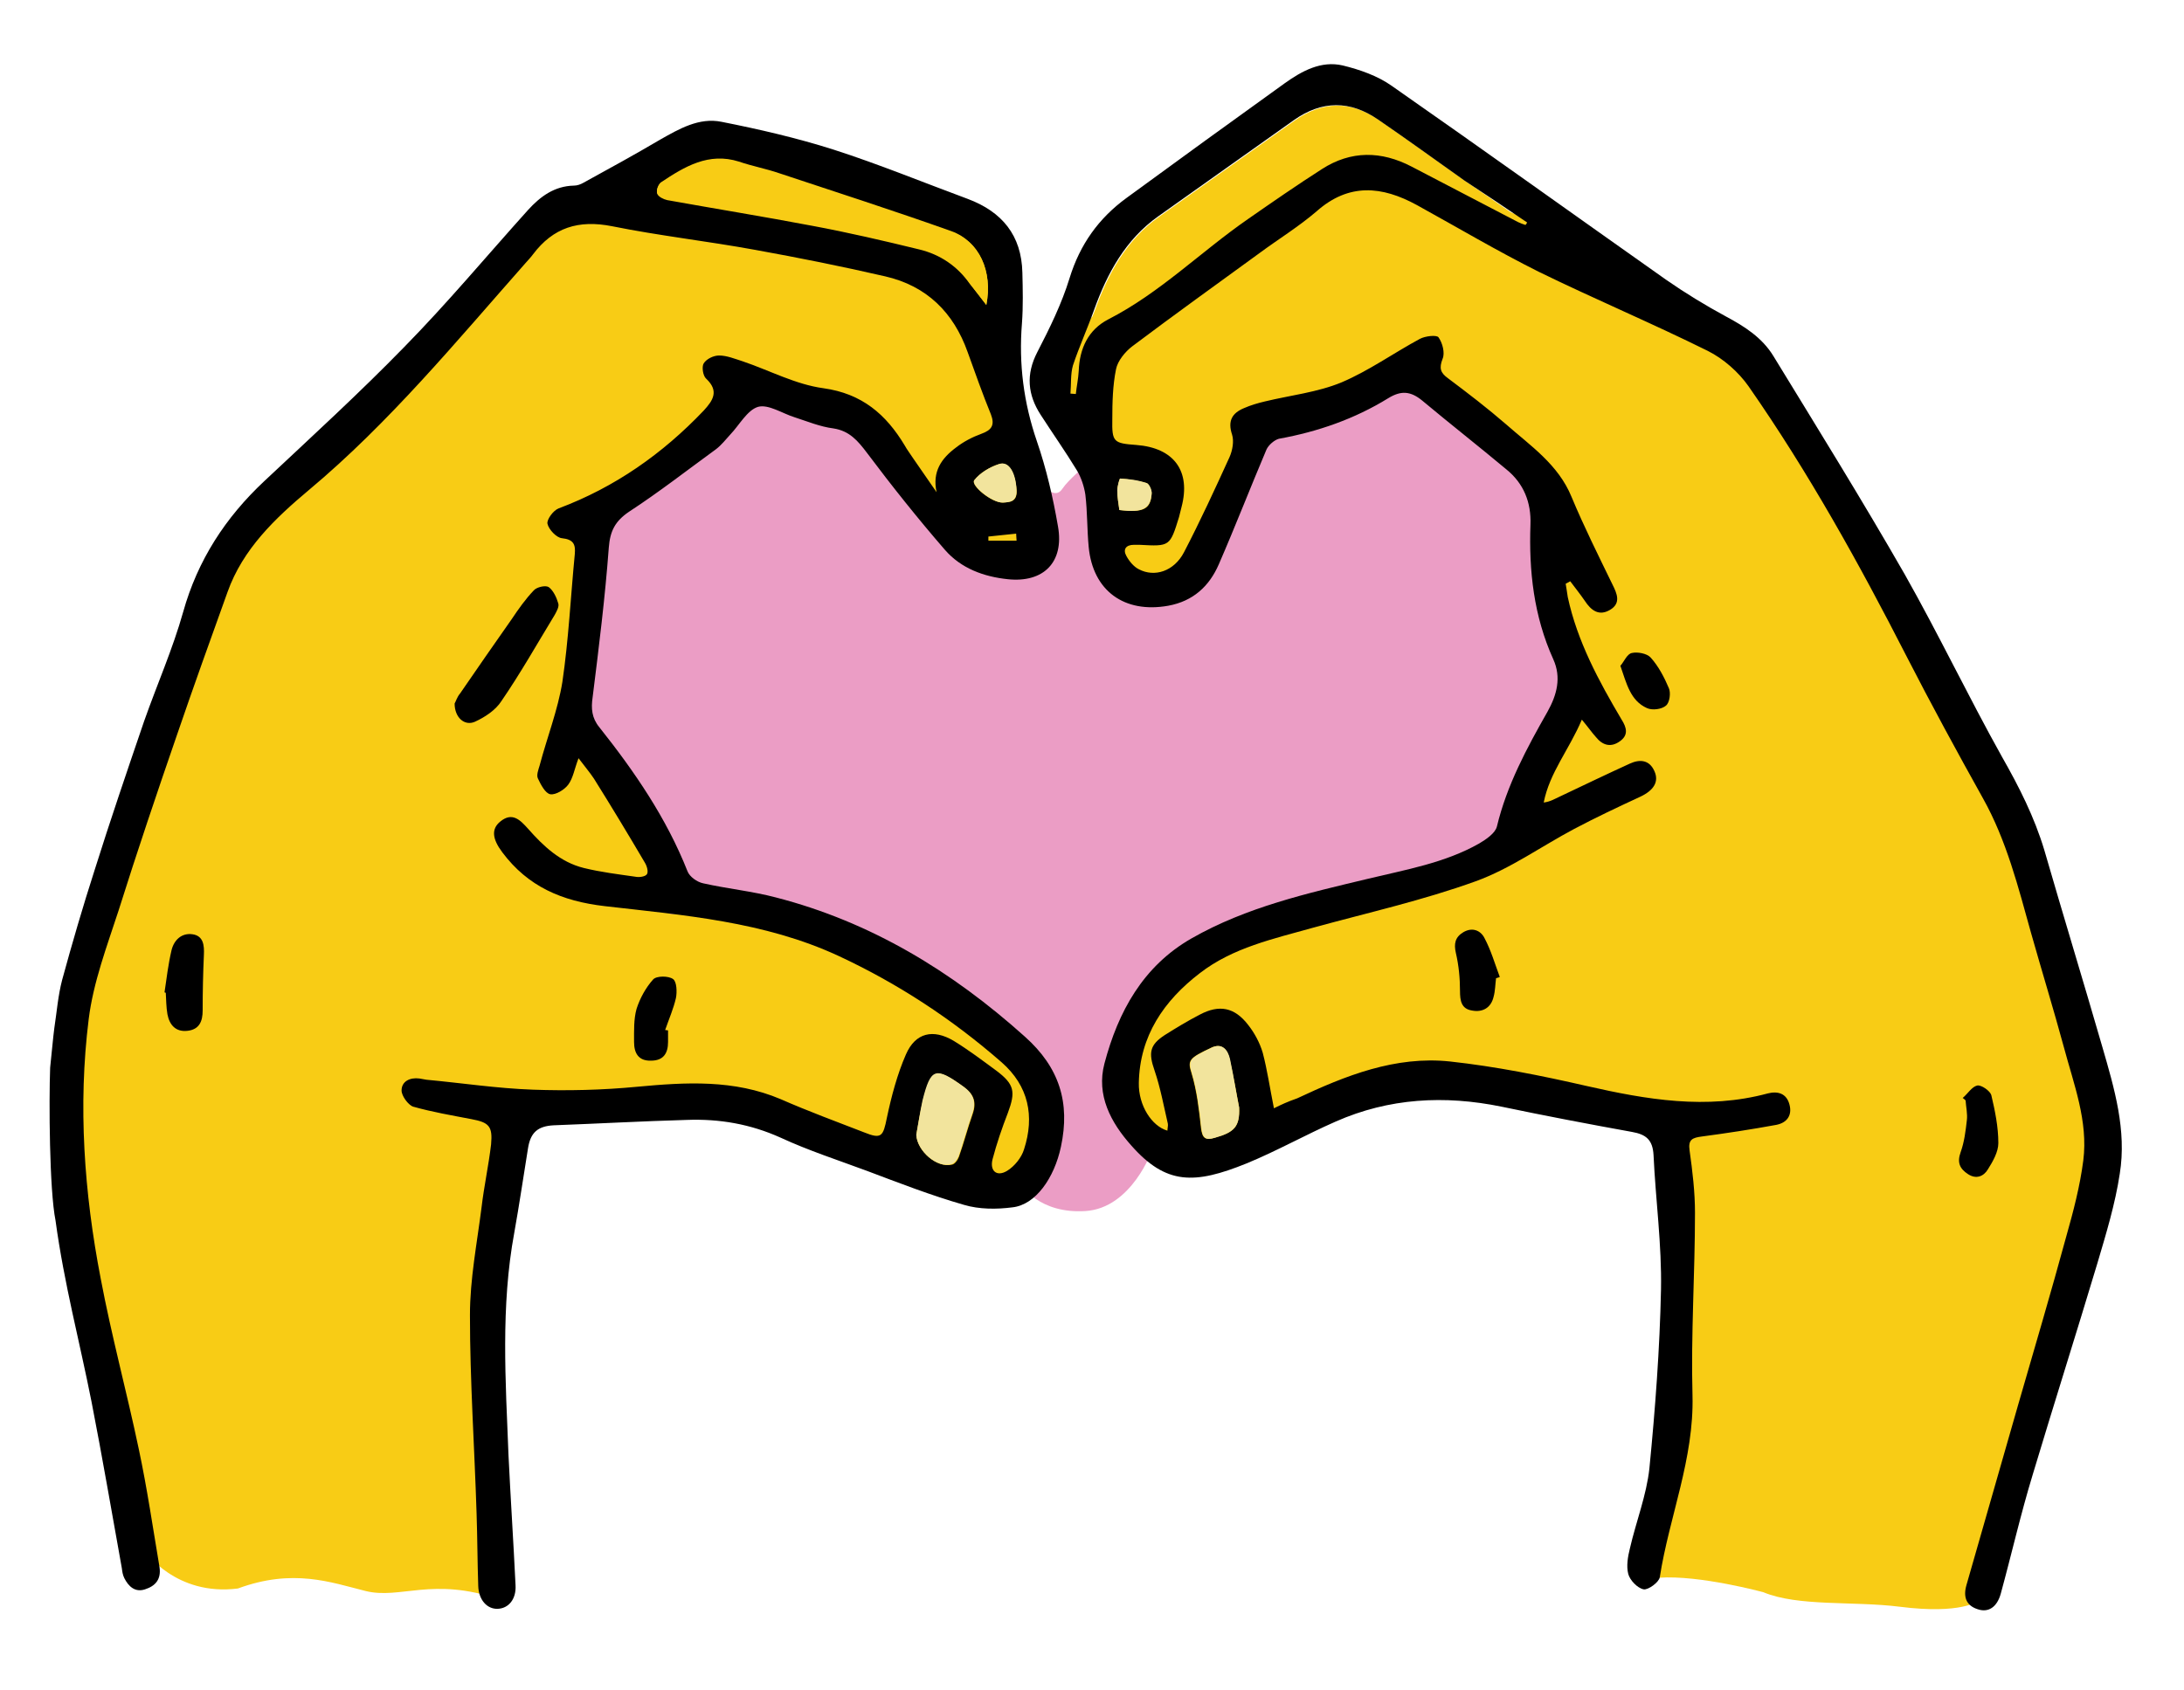 <?xml version="1.0" encoding="utf-8"?>
<!-- Generator: Adobe Illustrator 23.0.1, SVG Export Plug-In . SVG Version: 6.00 Build 0)  -->
<svg version="1.1" id="Layer_1" xmlns="http://www.w3.org/2000/svg" xmlns:xlink="http://www.w3.org/1999/xlink" x="0px" y="0px"
	 viewBox="0 0 527 408" style="enable-background:new 0 0 527 408;" xml:space="preserve">
<style type="text/css">
	.st0{fill:#EB9DC5;}
	.st1{fill:#F8CC15;}
	.st2{fill:#F2E49D;}
</style>
<g>
	<path class="st0" d="M282.2,104.7l27.3-32.9L362,82.3l19.6,11.9l14.7,42l1.4,46.2L359.2,230L278,277.6c0,0-4.9,14-16.1,14.7
		s-15.4-6.3-15.4-6.3l-95.8-50.5l-30.8-30.8l-1.4-85.4c0,0,39.9-35.7,41.3-35.7s40.6,4.2,40.6,4.2s49,29.4,51.1,30.1s3.5,2.1,4.9,0
		s5.6-5.6,5.6-5.6L282.2,104.7z"/>
	<g>
		<g>
			<path class="st1" d="M254,85.4l2.8,16.1l9.1,27.3c0,0,0.7,9.1,7.7,12.6c7,3.5,13.3-2.8,13.3-2.8l16.1-36.4l40.6-10.5l29.4,23.8
				v25.9l7,23.1l-9.1,17.5l-9.1,24.5l-37.1,9.8c0,0-32.2,7.7-41.3,18.2s-13.3,23.1-14,29.4c-0.7,6.3,8.4,13.3,14.7,17.5
				c6.3,4.2,22.4-9.1,29.4-11.2s30.8-10.5,37.8-11.2c6.9-0.7,47.4,11,48.3,11.2c-0.2,0-1,0.2,3.5,11.2c4.9,11.9-2.8,77.7-2.8,77.7
				s-1.4,9.8,0,21.7c9.8-0.7,25.2,3.5,25.2,3.5c8.4,3.5,21.7,2.1,32.9,3.5c15,1.9,18.9-1.4,18.9-1.4s22.4-72.8,26.6-88.9
				c4.2-16.1,2.1-30.8,2.1-30.8l-16.9-62.3l-24.5-49l-35-60.2l-7-7.7L375,56l-10.5-4.8c-3.6-2.5-7.3-5-10.9-7.5
				c-6.9-4.9-13.8-9.9-20.8-14.7c-6.8-4.7-13.6-4.7-20.4,0.1c-10.9,7.7-21.8,15.5-32.7,23.2c-7.9,5.6-12.3,13.7-15.5,22.6
				c-0.2,0.5-0.4,1-0.6,1.5L254,85.4z"/>
			<path class="st1" d="M19.4,313.5c4.2,16.1,15.6,60.9,15.6,60.9s7.4,10.9,22.4,9c13.3-4.9,22.4-1.5,30.8,0.6
				c8.4,2.1,16.1-3.5,32.2,2c1.4-11.9,0.6-27.3,0.6-27.3s-7.3-58.1-2.4-70c4.8-11.9,4.1-15.4,4.1-15.4s35.7-8.6,42.7-7.9
				s27.3,7.6,34.3,9.7c7,2,36.5,17.3,42.8,13.1c6.3-4.3,12.5-16.9,11.8-23.2s-13.5-15.6-21.1-19.5c-13.3-6.9-46.3-25-46.3-25
				l-25.2,0.1l-12-33.6l-11.3-16.1l-0.1-21.7l9-29.4l32.1-24.6l30.8,9.7l21.1,28.6c0,0,9.1,5.5,16.1,2s-2.2-25.9-2.2-25.9l-3.6-36.4
				l-2.2-17.5l-16.8-9L169.3,35l-37,18.3l-37,34.4l-7,7.7L52,136.1l-22.9,68.7L16,247.6C16,247.6,14.8,297.3,19.4,313.5z"/>
		</g>
		<path d="M12.1,257.7c0.1-0.8,0.8-8.2,1-9.5c0.6-3.9,0.9-7.9,1.9-11.7c2.4-8.8,5-17.7,7.8-26.4c3.8-12.1,7.9-24.1,12-36.1
			c3.1-8.8,6.9-17.4,9.4-26.3c3.5-12.5,10.2-22.8,19.6-31.6c11.4-10.7,22.9-21.2,33.8-32.4c10.4-10.6,19.9-22,29.8-33
			c3-3.3,6.4-5.8,11.1-5.9c0.8,0,1.6-0.3,2.3-0.7c6.2-3.4,12.4-6.8,18.5-10.4c4.6-2.6,9.4-5.4,14.8-4.3c9.1,1.8,18.2,3.9,27,6.7
			C212,39.6,222.7,44,233.5,48c8.3,3.1,13,8.8,13.2,17.8c0.1,4,0.2,8.1-0.1,12.2c-0.8,9.8,0.4,19.2,3.6,28.5
			c2.3,6.7,3.9,13.6,5.1,20.6c1.5,8.6-3.5,13.6-12.1,12.7c-5.8-0.6-11.3-2.6-15.2-7.1c-6.5-7.5-12.8-15.4-18.8-23.4
			c-2.2-2.9-4.2-5.3-8.1-5.9c-3.2-0.4-6.3-1.7-9.4-2.7c-2.9-0.9-6.3-3.2-8.8-2.5c-2.6,0.8-4.5,4.4-6.7,6.7c-1.1,1.2-2.1,2.5-3.4,3.5
			c-7,5.1-13.8,10.4-21,15.1c-3.4,2.3-4.6,4.7-4.9,8.7c-0.9,12.1-2.4,24.1-3.9,36.1c-0.4,2.7-0.2,5,1.6,7.2
			c8.5,10.7,16.2,21.9,21.3,34.8c0.5,1.3,2.3,2.6,3.8,2.9c5.8,1.3,11.8,1.9,17.5,3.4c22.9,5.9,42.5,17.8,60.1,33.6
			c8.3,7.4,11,15.9,8.7,26.6c-1.6,7.5-6.1,14-11.7,14.6c-3.8,0.5-8,0.5-11.7-0.6c-8-2.3-15.7-5.3-23.4-8.2c-7-2.6-14.1-4.9-20.8-8
			c-7.3-3.3-14.8-4.6-22.7-4.3c-10.7,0.3-21.4,0.9-32.1,1.3c-3.8,0.2-5.6,1.7-6.2,5.6c-1.1,6.8-2.1,13.6-3.3,20.3
			c-3.3,17.8-2.1,35.8-1.4,53.7c0.5,10.4,1.2,20.9,1.7,31.4c0.2,3.4-1.7,5.6-4.3,5.7s-4.6-2.2-4.7-5.5c-0.2-5.8-0.2-11.7-0.4-17.5
			c-0.5-16-1.6-31.9-1.6-47.9c0-8.7,1.7-17.3,2.8-26c0.6-5.1,1.7-10.1,2.3-15.2c0.4-4.4-0.5-5.3-4.8-6.1c-4.7-0.9-9.4-1.7-14-3
			c-1.2-0.4-2.8-2.6-2.8-3.9c0-2.2,2-3.2,4.3-2.9c0.6,0.1,1.1,0.2,1.7,0.3c8.6,0.8,17.1,2.1,25.7,2.4c8.3,0.3,16.8,0.1,25.1-0.7
			c11.8-1.1,23.4-1.8,34.7,3c6.6,2.9,13.4,5.4,20.1,8c4.2,1.7,4.6,1,5.5-3.5c1.1-5.2,2.5-10.5,4.6-15.3c2.3-5.3,6.6-6.2,11.5-3.3
			c3.6,2.2,6.9,4.7,10.3,7.2c4.4,3.3,4.7,5.1,2.8,10.2c-1.4,3.6-2.7,7.4-3.7,11.2c-0.7,2.8,1,4.3,3.5,2.8c1.8-1.1,3.5-3.2,4.1-5.2
			c2.6-8,1.1-15.3-5.4-21c-11.9-10.4-25-19-39.4-25.7c-17.9-8.3-37.3-9.8-56.4-12c-10.3-1.2-18.5-4.7-24.7-13
			c-2.4-3.2-2.7-5.6-0.5-7.4c2.9-2.4,4.8-0.4,6.7,1.7c3.7,4.2,7.8,8.1,13.5,9.5c4.1,1,8.2,1.5,12.4,2.1c0.9,0.2,2.4,0,2.8-0.6
			s0-2-0.5-2.8c-4-6.8-8.1-13.6-12.3-20.3c-1-1.5-2.2-2.9-3.7-4.9c-1,2.6-1.3,4.8-2.5,6.4c-0.9,1.2-3,2.5-4.3,2.3
			c-1.2-0.2-2.3-2.3-3-3.8c-0.4-0.8,0.1-2.1,0.4-3.1c1.8-6.8,4.4-13.4,5.5-20.2c1.5-10.2,2-20.6,3-30.9c0.2-2.3-0.3-3.5-3.1-3.8
			c-1.3-0.1-3.2-2.1-3.5-3.5c-0.2-1,1.4-3.2,2.7-3.7c13.6-5.1,25.1-13.2,35-23.6c2.2-2.4,3.8-4.7,0.6-7.7c-0.8-0.7-1.1-2.9-0.6-3.7
			c0.7-1.1,2.4-1.9,3.7-1.9c1.9,0,3.8,0.8,5.7,1.4c6.5,2.2,12.8,5.6,19.5,6.5c9.3,1.3,15.1,6.3,19.6,13.8c0.6,1.1,1.4,2.1,2.1,3.2
			c1.9,2.7,3.7,5.4,5.6,8.1c-1.1-5,1.2-8.2,4.7-10.8c1.8-1.4,3.9-2.5,6.1-3.3c2.5-0.9,3.3-2.1,2.3-4.7c-2-4.9-3.8-10-5.6-15
			c-3.4-9.6-9.9-16-19.9-18.3c-10.4-2.4-20.9-4.5-31.4-6.4c-11.5-2.1-23.1-3.4-34.5-5.7c-8.1-1.6-14.2,0.3-19.1,6.8
			c-0.5,0.7-1.2,1.4-1.8,2.1C110.1,82.4,94,102,74.5,118.3c-8.1,6.8-15.9,14.2-19.6,24.6c-4.1,11.4-8.2,22.8-12.1,34.2
			c-4.9,14.2-9.7,28.4-14.2,42.7c-2.8,8.6-6.1,17.3-7.2,26.2c-2.6,20.9-1.1,41.9,2.9,62.6c2.6,13.8,6.3,27.4,9.2,41.2
			c2,9.4,3.4,19,5,28.5c0.4,2.9-1,4.5-3.5,5.3c-2.4,0.8-4-0.7-5-2.7c-0.4-0.8-0.5-1.6-0.6-2.4c-2.4-13.3-4.7-26.8-7.3-40.1
			c-2.9-14.7-6.6-28.4-8.7-43.8C11.9,287.1,11.8,265.7,12.1,257.7z M229.6,56c-13.8-4.9-27.7-9.4-41.6-14c-3.2-1.1-6.5-1.8-9.7-2.8
			c-7.3-2.3-13.1,1.3-18.8,5c-0.7,0.4-1.2,1.9-0.9,2.6s1.5,1.3,2.4,1.5c11.7,2.1,23.4,4,35,6.2c8.6,1.6,17.2,3.6,25.8,5.7
			c5,1.2,9.2,4,12.2,8.3c1.2,1.5,2.4,3,4,5.1C239.6,65.4,236.3,58.2,229.6,56z M229.7,281.1c0.7-0.1,1.4-1.1,1.7-1.9
			c1.2-3.4,2.1-6.9,3.3-10.3c1-2.9,0.3-4.8-2.2-6.6c-6.7-4.8-7.8-4.5-9.8,3.4c-0.7,2.7-1.1,5.5-1.6,8.2
			C221.3,277.8,226.1,282,229.7,281.1z M245.3,118.3c-0.3-4.2-1.9-7-4.2-6.3c-2.2,0.7-4.6,2.1-6,3.9c-1,1.2,4.2,5.5,6.9,5.4
			C243.6,121.2,245.5,121.2,245.3,118.3z M238.5,129.5c0,0.3,0,0.7,0,1c2.3,0,4.5,0,6.8,0c0-0.5-0.1-1.1-0.1-1.7
			C243,129,240.7,129.3,238.5,129.5z"/>
		<path d="M313,265.1c11.7-5.5,23.7-10.3,36.9-8.9c11,1.2,22,3.4,32.9,5.9c14.5,3.3,29,5.8,43.8,1.8c2.4-0.6,4.5,0,5.2,2.7
			c0.7,2.6-0.6,4.4-3.2,4.9c-6,1.1-11.9,2-17.9,2.8c-2.3,0.3-3.4,0.7-3,3.4c0.7,5,1.3,10,1.3,15c0,14.7-1,29.4-0.6,44.1
			c0.4,15.3-5.6,29.2-7.9,43.9c-0.2,1.2-2.8,3.1-3.9,2.9c-1.5-0.3-3.3-2.2-3.7-3.7c-0.5-1.9-0.1-4.2,0.4-6.2
			c1.5-6.5,4-12.8,4.7-19.3c1.4-14.3,2.5-28.8,2.8-43.2c0.2-10.8-1.3-21.6-1.8-32.4c-0.2-3.7-1.8-5-5.2-5.6
			c-10.5-1.9-21-3.9-31.5-6.1c-13.7-2.8-27.1-2.1-40,3.6c-7.3,3.2-14.2,7.1-21.5,10.1c-12.6,5.1-19.4,5.2-27.8-4.3
			c-5-5.6-8.5-12.2-6.5-19.8c3.3-12.5,9.3-23.5,21-30.2c13.3-7.6,28-10.9,42.6-14.4c9.1-2.2,18.5-3.8,26.8-8.5
			c1.7-1,3.9-2.5,4.3-4.1c2.4-10,7.2-18.9,12.2-27.7c2.3-4.1,3.4-8.3,1.4-12.7c-4.7-10.4-5.9-21.3-5.5-32.5
			c0.2-5.3-1.6-9.9-5.8-13.3c-6.7-5.6-13.6-11-20.3-16.6c-2.8-2.3-5.1-2.5-8.2-0.6c-8.1,5-17,8.1-26.4,9.8c-1.1,0.3-2.5,1.5-3,2.6
			c-3.9,9.2-7.5,18.5-11.5,27.7c-2.3,5.3-6.2,8.9-12.2,10c-10.6,1.9-18.2-3.6-19.2-14.2c-0.4-4.2-0.3-8.4-0.8-12.6
			c-0.3-2-1-4.1-2-5.8c-2.8-4.6-5.9-9-8.8-13.5c-3.1-4.8-3.6-9.7-0.8-15.1c3-5.8,5.9-11.7,7.8-17.9c2.5-8.1,7-14.4,13.7-19.3
			c12.7-9.3,25.4-18.5,38.2-27.7c4.2-3,8.8-5.5,14-4.3c4.1,1,8.4,2.5,11.8,4.9C358,36.2,379.9,51.9,402,67.5
			c4.6,3.2,9.5,6.2,14.5,8.9c4.5,2.4,8.7,5.1,11.4,9.5c10.7,17.5,21.5,34.9,31.7,52.7c8.2,14.5,15.4,29.6,23.5,44.1
			c4.1,7.2,7.8,14.5,10.2,22.5c4.6,15.9,9.4,31.6,14,47.5c2.9,10,5.9,20.1,4.2,30.6c-1.1,7.3-3.3,14.5-5.4,21.6
			c-5.1,17-10.5,34-15.6,51c-2.9,9.5-5.1,19.2-7.7,28.7c-0.9,3.3-3,4.7-5.6,3.8c-2.8-0.9-3.5-3-2.7-5.8c4.2-14.5,8.3-29.1,12.5-43.6
			c3.9-13.5,7.9-27,11.6-40.6c1.7-6,3.3-12.1,4.1-18.3c1.2-9.5-2.3-18.4-4.7-27.4c-2.5-9.2-5.3-18.3-7.9-27.5
			c-3.1-11.1-5.9-22.3-11.6-32.5c-6.3-11.3-12.5-22.7-18.4-34.2c-11.5-22.5-23.7-44.5-38.2-65.3c-2.4-3.4-6-6.6-9.8-8.5
			c-13.5-6.7-27.3-12.5-40.8-19.1c-10-5-19.6-10.7-29.4-16.1c-8.4-4.6-16.4-5.4-24.2,1.5c-4.3,3.7-9.2,6.7-13.8,10.1
			c-10.3,7.5-20.6,14.9-30.7,22.5c-1.7,1.3-3.5,3.5-3.9,5.5c-0.8,3.9-0.9,8.1-0.9,12.1c-0.1,5.5,0.3,5.8,5.8,6.2
			c9.1,0.7,13.2,6.3,10.9,15c-0.2,0.8-0.4,1.6-0.6,2.4c-2.2,7.1-2.2,7.1-9.5,6.7c-0.5,0-0.9,0-1.4,0c-1.9,0-2.7,1.1-1.8,2.7
			c0.7,1.3,1.8,2.6,3,3.2c3.8,2,8.5,0.5,10.9-4.1c3.9-7.5,7.5-15.3,11-23c0.7-1.6,1.1-3.8,0.6-5.4c-1.1-3.3,0-5.2,2.9-6.4
			c1.6-0.7,3.3-1.2,5-1.6c6.2-1.5,12.7-2.2,18.5-4.6c6.6-2.8,12.6-7.1,18.9-10.5c1.3-0.7,4-1,4.5-0.4c1,1.4,1.6,3.8,1,5.2
			c-0.9,2.3-0.5,3.4,1.3,4.7c4.8,3.6,9.5,7.2,14,11.1c5.9,5.2,12.6,9.7,15.8,17.5c3,7.2,6.5,14.2,9.9,21.2c1.1,2.2,2.1,4.5-0.6,6.1
			s-4.6,0.1-6.1-2.2c-1.1-1.6-2.3-3.1-3.5-4.7c-0.4,0.2-0.7,0.4-1.1,0.6c0.2,1,0.3,2.1,0.5,3.2c2.3,10.7,7.5,20.3,13,29.6
			c1.2,1.9,1.7,3.7-0.4,5.2c-2.2,1.6-4.2,1-5.8-1c-1-1.1-1.8-2.3-3.4-4.2c-3.1,7.3-7.8,12.8-9.2,20c1.6-0.2,2.7-0.9,3.8-1.4
			c5.7-2.7,11.3-5.4,17-8c2.4-1.1,4.7-0.9,5.9,1.8c1.2,2.6-0.2,4.7-3.4,6.2c-5.4,2.5-10.7,5-16,7.8c-7.9,4.2-15.4,9.6-23.7,12.6
			c-12.7,4.6-26.1,7.6-39.2,11.2c-9.6,2.7-19.4,4.8-27.4,11c-8.6,6.6-14.5,15.1-14.7,26.5c-0.1,5.4,3.1,10.4,6.9,11.5
			c0-0.6,0.2-1.2,0.1-1.7c-1-4.3-1.8-8.7-3.2-12.8c-1.5-4.3-1.2-6.2,2.5-8.6c2.7-1.7,5.5-3.4,8.4-4.9c4.7-2.5,8.4-1.8,11.7,2.5
			c1.5,1.9,2.8,4.3,3.5,6.7c1.1,4.2,1.7,8.4,2.7,13.4C309.2,266.6,310.7,265.9,313,265.1z M353.4,43.6c-6.9-4.9-13.8-9.9-20.8-14.7
			c-6.8-4.7-13.6-4.7-20.4,0.1c-10.9,7.7-21.8,15.5-32.7,23.2c-7.9,5.6-12.3,13.7-15.5,22.6c-1.6,4.5-3.6,8.9-5.1,13.4
			c-0.6,2.1-0.4,4.5-0.6,6.8c0.5,0,0.9,0.1,1.3,0.1c0.2-1.9,0.6-3.7,0.7-5.6c0.2-5.4,2.3-9.9,7.1-12.4c12.5-6.4,22.3-16.3,33.7-24.2
			c5.9-4.1,11.8-8.2,17.9-12.1c7-4.5,14.3-4.4,21.6-0.6c8.6,4.5,17.1,8.9,25.7,13.4c0.6,0.3,1.2,0.5,1.8,0.7
			c0.2-0.2,0.3-0.4,0.4-0.6C363.5,50.3,358.6,47,353.4,43.6z M296.7,255.6c-0.5-2.2-1.8-4-4.5-2.7c-5.3,2.5-5.7,3-4.7,6.1
			c1.3,4.3,1.8,8.8,2.3,13.3c0.3,2.4,1,3,3.3,2.3c4.7-1.3,6.1-2.6,5.9-7.3C298.4,264.3,297.7,259.9,296.7,255.6z M277.9,119.1
			c0-0.8-0.6-2.3-1.2-2.5c-2.1-0.6-4.3-0.9-6.4-1.1c-0.1-0.1-0.7,1.9-0.7,2.9c0,1.6,0.3,3.2,0.5,4.7
			C275.9,123.8,277.7,122.9,277.9,119.1z"/>
		<path d="M111,167.4c4.1-6,8.3-12,12.5-18c1.6-2.4,3.3-4.8,5.3-6.9c0.7-0.8,2.8-1.3,3.6-0.8c1.1,0.8,1.9,2.5,2.3,3.9
			c0.3,0.8-0.4,2-0.9,2.9c-4.2,6.9-8.2,14-12.8,20.7c-1.4,2.2-4,3.9-6.4,5c-2.5,1.1-4.9-1-4.9-4.4C110,169.3,110.3,168.2,111,167.4z
			"/>
		<path d="M39.7,239.5c0.5-3.4,0.9-6.8,1.7-10.2c0.6-2.4,2.4-4.2,5.1-3.8c2.6,0.4,2.8,2.7,2.7,4.9c-0.2,4.5-0.3,9-0.3,13.5
			c0,2.6-0.8,4.6-3.7,4.9c-2.8,0.3-4.3-1.4-4.8-4c-0.3-1.7-0.3-3.5-0.4-5.2C39.9,239.6,39.8,239.6,39.7,239.5z"/>
		<path d="M161.2,248.7c0,0.9,0,1.9,0,2.8c0,2.7-1.1,4.5-4.1,4.5c-3.1,0.1-4.1-1.9-4.1-4.5c0-2.7-0.1-5.5,0.6-8
			c0.8-2.5,2.2-5.1,4-7.1c0.8-0.9,3.7-0.9,4.8-0.1c0.9,0.6,1,3.1,0.7,4.6c-0.6,2.6-1.7,5.1-2.6,7.7
			C160.8,248.6,161,248.7,161.2,248.7z"/>
		<path d="M473.6,265c1.2-1,2.2-2.7,3.5-3c1-0.2,3.1,1.3,3.4,2.3c0.9,3.8,1.7,7.7,1.7,11.6c0,2.1-1.3,4.4-2.5,6.3
			c-1,1.7-2.8,2.5-4.8,1.2s-2.7-2.8-1.8-5.3c0.9-2.5,1.2-5.1,1.5-7.7c0.2-1.5-0.2-3.2-0.3-4.8C474.1,265.4,473.9,265.2,473.6,265z"
			/>
		<path d="M361,236.1c-0.2,1.5-0.2,3.1-0.6,4.5c-0.6,2.6-2.6,3.8-5.2,3.3c-2.6-0.4-2.9-2.4-2.9-4.7c0-3.1-0.3-6.2-1-9.2
			c-0.5-2.2-0.2-3.8,1.8-5c2.2-1.3,4.2-0.4,5.1,1.4c1.6,3,2.5,6.2,3.7,9.4C361.7,235.9,361.4,236,361,236.1z"/>
		<path d="M393.8,157.6c1.3-0.3,3.6,0.1,4.5,1.1c1.9,2.1,3.3,4.8,4.4,7.4c0.5,1.1,0.2,3.5-0.7,4.2c-1,0.9-3.3,1.2-4.6,0.6
			c-4-1.8-4.9-5.9-6.4-10.2C391.9,159.7,392.6,157.8,393.8,157.6z"/>
		<path class="st1" d="M234,68.3c-3.1-4.3-7.2-7.1-12.2-8.3c-8.5-2.1-17.1-4-25.8-5.7c-11.6-2.2-23.3-4.1-35-6.2
			c-0.9-0.1-2.1-0.8-2.4-1.5c-0.3-0.7,0.3-2.2,0.9-2.6c5.7-3.8,11.5-7.3,18.8-5c3.2,1.1,6.5,1.7,9.7,2.8c13.9,4.6,27.8,9.1,41.6,14
			c6.6,2.4,10,9.7,8.4,17.8C236.4,71.5,235.2,70,234,68.3z"/>
		<path class="st2" d="M222.6,265.6c2-7.9,3.1-8.2,9.8-3.4c2.5,1.8,3.2,3.7,2.2,6.6c-1.2,3.4-2.1,6.9-3.3,10.3
			c-0.3,0.7-1,1.7-1.7,1.9c-3.5,1-8.3-3.2-8.5-7.1C221.6,271.2,222,268.4,222.6,265.6z"/>
		<path class="st2" d="M235.1,115.9c1.4-1.8,3.8-3.2,6-3.9c2.4-0.8,4,2.1,4.2,6.3c0.1,2.9-1.8,2.9-3.3,3
			C239.4,121.4,234.2,117.1,235.1,115.9z"/>
		<path class="st2" d="M293.2,274.6c-2.3,0.7-3,0.1-3.3-2.3c-0.5-4.5-1-9-2.3-13.3c-1-3.2-0.5-3.6,4.7-6.1c2.6-1.3,4,0.5,4.5,2.7
			c0.9,4.3,1.6,8.7,2.2,11.7C299.2,271.9,297.8,273.3,293.2,274.6z"/>
		<path class="st2" d="M269.6,118.4c0-1,0.5-2.9,0.7-2.9c2.2,0.1,4.4,0.4,6.4,1.1c0.6,0.2,1.3,1.7,1.2,2.5c-0.3,3.7-2.1,4.7-7.8,4
			C269.9,121.6,269.6,120,269.6,118.4z"/>
	</g>
</g>
</svg>
